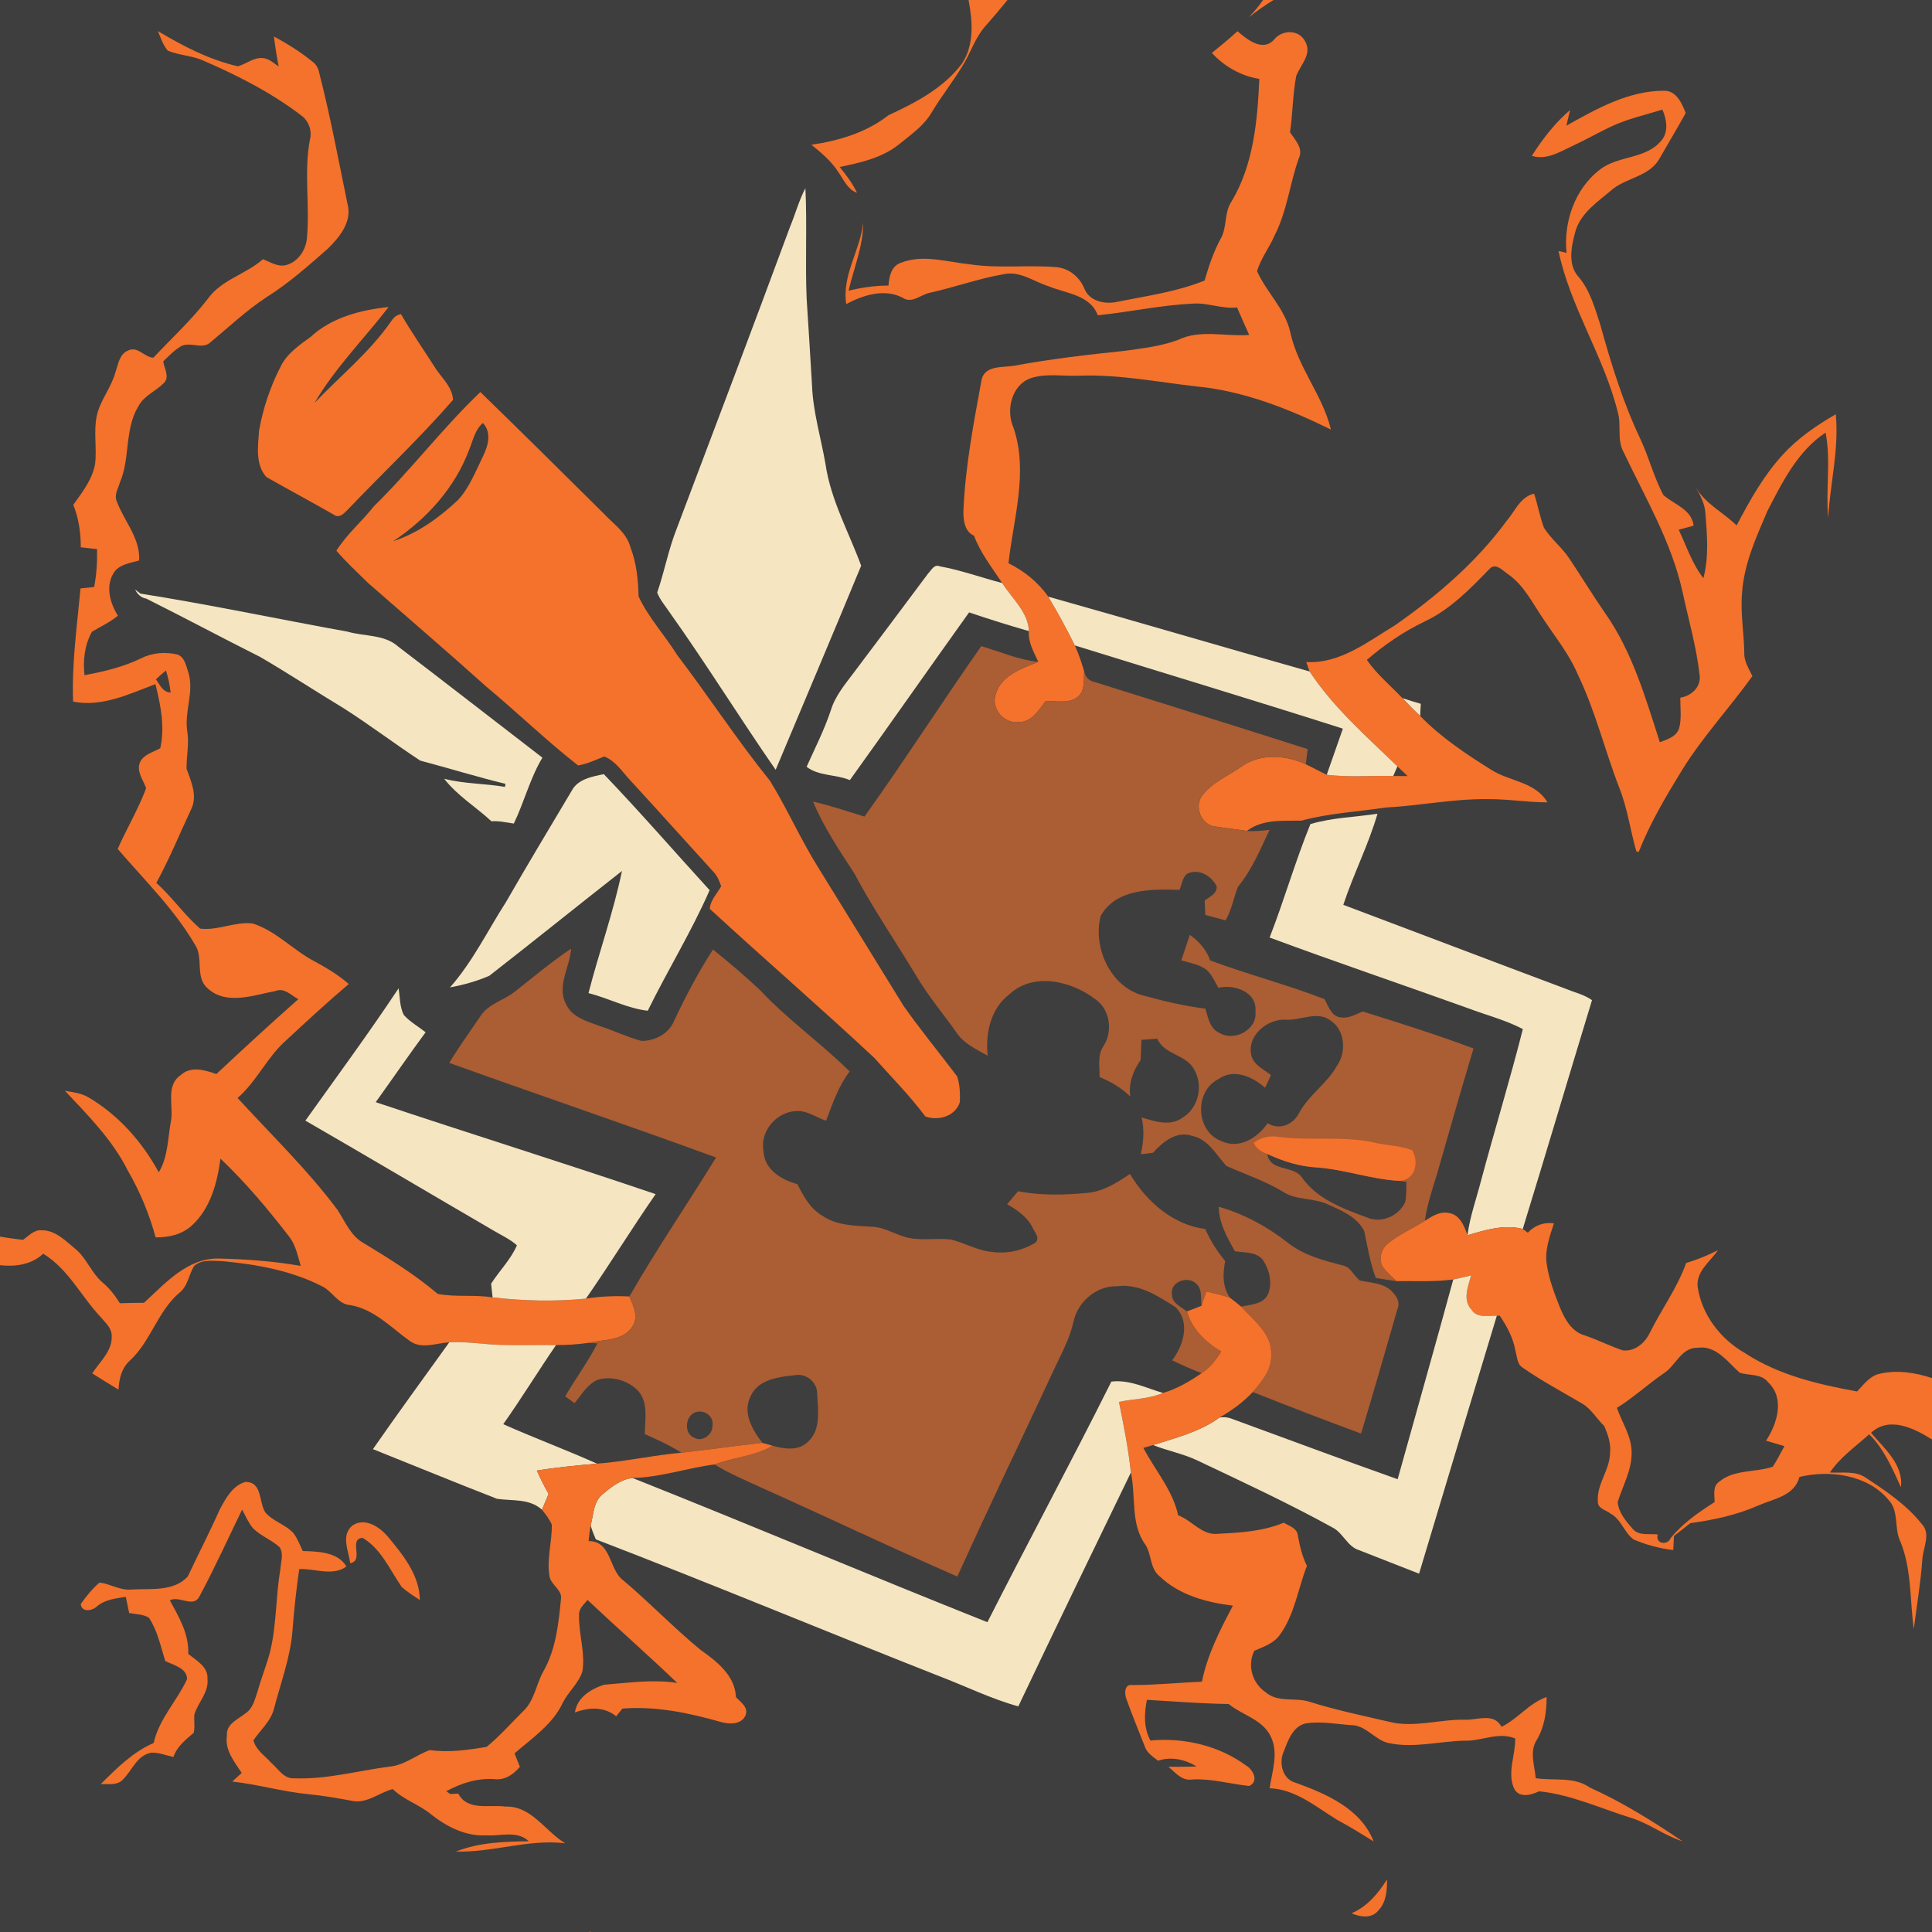 <?xml version="1.0" encoding="UTF-8" standalone="no"?>
<svg
   xmlns:dc="http://purl.org/dc/elements/1.1/"
   xmlns:cc="http://creativecommons.org/ns#"
   xmlns:rdf="http://www.w3.org/1999/02/22-rdf-syntax-ns#"
   xmlns:svg="http://www.w3.org/2000/svg"
   xmlns="http://www.w3.org/2000/svg"
   xmlns:sodipodi="http://sodipodi.sourceforge.net/DTD/sodipodi-0.dtd"
   xmlns:inkscape="http://www.inkscape.org/namespaces/inkscape"
   width="1280"
   height="1280"
   viewBox="0 0 1024 1024"
   version="1.1"
   id="svg2"
   inkscape:version="0.48.1 "
   sodipodi:docname="kill_charged_medic.svg">
  <defs
     id="defs90" />
  <sodipodi:namedview
     pagecolor="#ffffff"
     bordercolor="#666666"
     borderopacity="1"
     objecttolerance="10"
     gridtolerance="10"
     guidetolerance="10"
     inkscape:pageopacity="0"
     inkscape:pageshadow="2"
     inkscape:window-width="1920"
     inkscape:window-height="1018"
     id="namedview88"
     showgrid="false"
     inkscape:snap-page="true"
     fit-margin-top="0"
     fit-margin-left="0"
     fit-margin-right="0"
     fit-margin-bottom="0"
     inkscape:zoom="0.6609375"
     inkscape:cx="640"
     inkscape:cy="640"
     inkscape:window-x="-8"
     inkscape:window-y="-8"
     inkscape:window-maximized="1"
     inkscape:current-layer="layer2" />
  <g
     inkscape:groupmode="layer"
     id="layer1"
     inkscape:label="background"
     style="display:inline">
    <rect
       style="fill:#3e3e3e;fill-opacity:1;fill-rule:nonzero;stroke:none"
       id="rect3080"
       width="1024"
       height="1024"
       x="5.3290705e-014"
       y="0" />
  </g>
  <g
     inkscape:groupmode="layer"
     id="layer2"
     inkscape:label="foreground"
     style="display:inline">
    <path
       d="M 513.34,0 534,0 c -3.88,4.76 -7.82,9.46 -11.9,14.06 -5.3,6 -7.6,13.84 -11.76,20.56 -5.18,8.56 -11.42,16.42 -16.56,25.02 -4.16,7.08 -11.08,11.8 -17.32,16.88 -8.96,7.2 -20.42,9.72 -31.42,11.98 3.5,4.26 6.84,8.7 9.2,13.7 -4.92,-1.76 -6.94,-6.74 -9.7,-10.7 -3.74,-5.9 -9.1,-10.46 -14.48,-14.78 14.58,-2.12 29.14,-6.48 40.9,-15.68 14.44,-6.66 29.1,-14.34 38.9,-27.32 6.6,-9.94 5.66,-22.54 3.48,-33.72 z"
       id="path6"
       inkscape:connector-curvature="0"
       style="fill:#f4722b" />
    <path
       d="m 669.46,0 5.5,0 c -4.54,2.78 -8.86,5.92 -13.1,9.18 2.78,-2.84 5.32,-5.92 7.6,-9.18 z"
       id="path8"
       inkscape:connector-curvature="0"
       style="fill:#f4722b" />
    <path
       style="fill:#f4722b"
       d="M 104.594 20.594 C 106.519 25.019 107.938 29.887 111.188 33.562 C 118.237 36.513 126.125 36.756 133.25 39.531 C 156.85 49.656 179.95 61.369 200.375 77.094 C 204.775 80.769 206.819 86.838 205.344 92.438 C 201.244 113.888 205.35 135.775 203.375 157.375 C 202.825 165.2 197.887 173.037 190.188 175.438 C 184.512 177.287 179.269 173.719 174.219 171.719 C 162.919 181.744 146.831 185.219 137.781 197.844 C 126.931 211.969 113.775 224.019 101.625 236.969 C 95.75 236.819 91.362 229.181 85.062 232.156 C 79.037 234.431 78.344 241.406 76.469 246.656 C 73.744 256.856 66.35 265.125 64.125 275.5 C 61.875 286 64.275 296.769 63 307.344 C 61.175 317.694 54.513 326.137 48.562 334.438 C 52.138 343.387 53.575 352.994 53.5 362.594 L 64.312 363.812 C 64.463 372.212 63.975 380.631 62.375 388.906 C 59.35 389.206 56.344 389.512 53.344 389.812 C 51.019 414.762 47.487 439.712 48.438 464.812 C 67.362 468.688 85.694 459.775 102.969 453.25 C 106.419 467.075 109.362 481.519 106.188 495.719 C 100.938 498.619 93.194 500.344 92.094 507.344 C 91.444 512.669 95.112 517.369 96.812 522.219 C 91.638 536.119 83.944 548.888 77.969 562.438 C 95.694 583.087 115.481 602.356 129.281 626.031 C 135.031 634.756 128.981 647.456 137.656 654.906 C 150.081 666.181 168.075 659.312 182.5 656.562 C 188.375 654.138 192.881 659.494 197.656 661.969 C 179.281 678.219 161.219 694.819 143.344 711.594 C 135.794 708.919 126.362 706.087 119.688 712.312 C 109.662 719.163 114.944 732.306 113.344 742.281 C 111.144 753.781 111.438 766.388 105.188 776.688 C 94.112 756.337 78.325 738.562 58.25 726.812 C 53.575 724.163 48.175 723.606 43 722.656 C 58.35 738.981 74.531 755.225 84.656 775.5 C 92.706 789.4 98.875 804.281 103.125 819.781 C 111.725 819.931 120.531 817.9 127.031 812 C 139.431 800.725 143.938 783.675 146.062 767.625 C 163.012 783.725 178.025 801.663 192.25 820.188 C 196.075 825.663 197.35 832.388 199.25 838.688 C 181.3 835.562 163.012 834.212 144.812 833.812 C 124.112 833.462 109.438 850.25 95.438 863.125 C 90.088 863.15 84.756 863.256 79.406 863.406 C 76.256 858.306 72.556 853.506 67.906 849.656 C 60.606 843.406 57.425 833.675 50 827.5 C 43.45 822.125 36.712 814.944 27.562 815.094 C 22.512 814.594 19.012 818.913 15.188 821.438 C 10.088 820.812 5.025 820.181 0 819.281 L 0 838.219 C 10.2 839.344 20.9 837.919 28.625 830.594 C 45.4 840.869 53.925 859.212 67.125 873.062 C 70.075 876.587 74.075 880.069 74 885.094 C 74.525 895.069 66.094 902.156 61.094 909.906 C 66.869 913.556 72.681 917.138 78.531 920.688 C 78.831 913.438 80.638 906.138 86.312 901.188 C 100.037 888.337 104.487 868.663 118.938 856.438 C 124.562 852.038 124.981 844.425 128.656 838.75 C 133.656 834.125 141.181 835.438 147.406 835.562 C 169.906 837.663 192.738 841.706 213.062 852.031 C 220.238 855.331 223.812 864.294 232.438 864.719 C 247.988 867.544 259.144 879.581 271.469 888.406 C 279.194 894.106 289.056 889.837 297.656 889.312 C 309.356 888.612 320.956 890.837 332.656 891.062 C 344.581 891.362 356.481 890.95 368.406 891.125 C 375.481 891.2 382.562 890.694 389.562 889.719 C 399.562 887.319 412.581 888.737 418.906 878.938 C 423.281 872.538 419.669 865.112 416.969 858.938 C 407.344 858.487 397.712 858.825 388.188 860.375 C 367.663 862.425 346.819 861.938 326.344 859.562 C 314.319 857.587 301.856 859.525 290.031 857.25 C 274.906 844.425 258.025 833.987 241.125 823.688 C 232.35 818.987 228.725 809.288 223.5 801.438 C 203.675 774.862 179.706 751.862 157.406 727.438 C 170.106 716.462 176.856 700.506 189.406 689.406 C 203.106 676.706 216.812 664.013 231.062 651.938 C 224.137 645.888 216.238 641.163 208.188 636.812 C 194.012 629.388 182.894 616.688 167.344 611.812 C 155.644 610.438 144.312 616.719 132.562 615.219 C 122.037 606.019 113.987 594.281 103.562 584.906 C 112.263 569.131 119.006 552.406 126.656 536.156 C 131.031 527.156 126.619 517.856 123.594 509.281 C 123.469 501.106 125.419 492.919 124.094 484.719 C 121.919 471.569 128.831 458.475 124.781 445.5 C 123.281 441.15 122.412 435.269 117.438 433.594 C 109.438 431.744 100.806 432.438 93.406 436.188 C 81.631 441.913 68.825 444.938 56 447.312 C 54.85 437.538 56.062 427.206 60.938 418.531 C 66.713 415.056 72.894 412.262 78.094 407.938 C 73.069 399.762 69.888 389.137 74.938 380.188 C 78.388 373.913 86.013 373.094 92.188 371.344 C 93.013 356.619 82.338 345.4 77.438 332.375 C 75.412 328.1 78.263 323.731 79.438 319.656 C 86.362 303.531 82.362 284.481 91.688 269.156 C 95.388 262.106 103.188 259.206 108.562 253.781 C 112.638 249.656 108.756 244.131 108.156 239.406 C 111.781 235.931 115.3 232.188 119.625 229.562 C 125.625 225.938 133.706 231.775 139.156 227 C 151.481 216.825 163.137 205.706 176.562 196.906 C 191.238 187.681 204.238 176.15 217.188 164.75 C 225.037 157.15 233.444 146.738 230.219 135.062 C 224.219 105.912 218.8 76.638 211.375 47.812 C 210.8 44.938 209.238 42.362 206.812 40.688 C 198.988 34.312 190.375 28.962 181.5 24.188 C 182.325 30.837 183.325 37.456 184.625 44.031 C 181.475 42.006 178.625 39.038 174.75 38.562 C 168.475 37.587 163.356 42.263 157.656 43.938 C 138.681 39.612 121.194 30.494 104.594 20.594 z M 109.938 444.219 C 111.513 448.944 112.463 453.863 113.062 458.812 C 107.862 458.688 105.912 453.619 103.312 450.094 C 105.438 448.044 107.662 446.069 109.938 444.219 z "
       transform="scale(0.8,0.8)"
       id="path10" />
    <path
       d="m 642.3,28.06 c 4.64,-3.72 9.2,-7.54 13.62,-11.52 4.96,4.36 13.3,11.02 19.24,4.58 4.22,-5.46 13.44,-5.7 16.66,0.94 3.74,6.58 -2.52,12.36 -4.78,18.16 -1.9,9.86 -1.84,19.98 -3.3,29.92 2.72,4.1 7.24,8.52 4.62,13.84 -4.78,13.5 -6.22,28.06 -12.84,40.9 -2.76,6.46 -7.3,12.1 -9.26,18.86 5.06,11.26 14.94,20.1 17.64,32.46 3.94,18.44 17.14,33.24 21.52,51.46 -22.42,-10.98 -46.14,-20.42 -71.18,-22.84 -20.68,-2.32 -41.26,-6.46 -62.16,-5.7 -8.52,0.4 -17.38,-1.4 -25.64,1.28 -10.38,3.58 -13.44,17.16 -9.22,26.4 7.92,23.48 -0.1,48.06 -2.7,71.74 8.34,4.12 15.74,10.04 21.06,17.7 5.04,8.44 9.84,17.04 14.14,25.88 1.98,4.44 3.56,9.06 4.92,13.74 -0.32,4.5 0.6,10.3 -3.4,13.46 -4.78,3.92 -11.4,1.98 -17.02,2.28 -3.7,4.74 -7.32,11.12 -14.18,11.14 -7.9,0.98 -14.94,-7.16 -12.28,-14.8 2.86,-10 13.88,-13.66 22.54,-17.14 -2.28,-5.2 -5.5,-10.36 -4.96,-16.3 -0.34,-10.06 -9.04,-17.38 -14.16,-25.48 -5.36,-8.12 -11.5,-15.9 -14.94,-25.08 -5.22,-2.26 -5.78,-8.9 -5.58,-13.86 1.02,-22.98 5.36,-45.66 9.5,-68.22 1.4,-8.6 11.52,-6.88 17.82,-8.1 19.24,-3.56 38.68,-5.78 58.14,-7.82 9.5,-1.34 19.2,-2.4 28.26,-5.78 11.78,-5.74 25.16,-1.64 37.72,-2.64 -2.2,-4.84 -4.34,-9.7 -6.44,-14.58 -8.02,0.94 -15.7,-2.68 -23.74,-2 -16.82,0.82 -33.34,4.46 -50.06,6.18 -4.12,-10.92 -16.74,-11.52 -26.08,-15.4 -7.8,-2.44 -15.14,-8.24 -23.7,-6.4 -13.36,2.28 -26.16,6.98 -39.38,9.88 -4.82,1.02 -9.4,5.92 -14.3,2.6 -9.62,-5.02 -20.94,-1.42 -29.88,3.38 -2.4,-15.38 7.48,-28.4 8.98,-43.26 0.06,12.5 -4.94,24.14 -7.74,36.14 6.94,-1.64 14,-2.72 21.16,-2.7 0.34,-4.78 1.42,-10.36 6.6,-12.1 11.84,-4.66 24.66,-0.32 36.78,0.86 15.12,2.28 30.46,0.18 45.64,1.48 6.76,0.6 12.32,5.28 14.84,11.46 2.6,6.64 11.02,8.38 17.36,6.9 15.56,-3.1 31.5,-5.28 46.32,-11.26 2.2,-7.54 4.66,-15.02 8.4,-21.96 3.68,-6.12 1.82,-13.92 5.86,-19.92 11.68,-19.46 13.76,-42.82 14.76,-65 -9.74,-1.58 -18.52,-6.54 -25.18,-13.76 z"
       id="path12"
       inkscape:connector-curvature="0"
       style="fill:#f4722b" />
    <path
       d="m 882.2,48.1 c -18.94,-0.12 -35.94,9.56 -52,18.5 0.66,-2.76 1.34,-5.52 2,-8.3 -8.1,6.9 -14.62,15.38 -20.3,24.3 7.7,2.44 14.68,-2.07 21.4,-5.15 6.78,-3.18 13.31,-6.86 20.05,-10.1 8.82,-4.26 18.43,-6.37 27.75,-9.25 2.28,5.14 3.44,11.81 -0.6,16.45 -8.12,9.9 -22.87,7.79 -32.55,15.35 -13.24,10.18 -19.31,27.76 -17.65,44.1 -1.06,-0.22 -3.19,-0.71 -4.25,-0.95 6.28,29.9 24.01,55.7 31.35,85.2 2.12,6.92 -0.49,14.64 3.05,21.2 11.54,24.34 25.62,47.98 31.4,74.6 3.16,14.58 7.36,29.02 9,43.9 0.82,6.26 -4.49,10.93 -10.25,11.85 -0.06,5.34 0.78,10.88 -0.6,16.1 -1.38,4.6 -6.31,5.96 -10.25,7.5 -7.58,-23.46 -14.53,-47.76 -28.85,-68.2 -6.64,-9.58 -12.67,-19.52 -19.15,-29.2 -3.9,-5.88 -9.64,-10.29 -13.4,-16.25 -2.24,-5.86 -3.27,-12.14 -5.25,-18.1 -7.36,1.68 -10.15,9.39 -14.65,14.55 -16.06,21.88 -36.93,39.72 -59.05,55.2 -14.52,8.76 -29.11,20.46 -47.05,19.5 0.54,1.66 1.13,3.34 1.75,5 12.64,19.18 30.17,34.4 46.55,50.3 1.8,1.7 3.63,3.43 5.45,5.15 -2.56,-0.02 -5.11,-0.05 -7.65,-0.05 -11.74,-0.32 -23.57,0.79 -35.25,-0.65 -3.74,-1.78 -7.36,-3.79 -11.1,-5.55 -10.56,-4.96 -24.07,-5.9 -33.95,1.1 -6.94,4.92 -15.33,8.22 -20.65,15.1 -4.92,5.6 -0.94,16.09 6.6,16.75 5.56,0.94 11.17,1.47 16.75,2.35 8.5,-6.38 18.99,-5.23 28.95,-5.45 14.56,-3.96 29.7,-4.67 44.6,-6.95 17.96,-0.92 35.66,-4.63 53.7,-4.45 10.7,-0.14 21.35,1.72 32.05,1.7 -6.32,-10.96 -20.21,-11.05 -29.95,-17.35 -13.3,-8.34 -26.52,-17.13 -37.5,-28.45 -3.2,-3.02 -6.3,-6.15 -9.3,-9.35 -6.4,-6.7 -13.63,-12.69 -18.95,-20.35 9.38,-8.08 19.67,-15.11 30.85,-20.45 13.48,-6.38 23.98,-17.26 34.2,-27.8 3.24,-3.5 7.12,1.08 9.9,2.9 8.44,5.9 12.9,15.39 18.6,23.65 6.32,9.62 13.73,18.68 18.25,29.4 9.34,19.32 14.31,40.26 22.05,60.2 4.28,10.82 5.8,22.46 9,33.6 0.32,0.06 0.93,0.22 1.25,0.3 6.04,-15.36 14.48,-29.58 23.1,-43.6 10.92,-17.6 25.11,-32.8 37.15,-49.6 -1.86,-3.92 -4.46,-7.83 -4.3,-12.35 -0.12,-10.66 -2.17,-21.27 -1.15,-31.95 1.02,-15.28 7.53,-29.4 13.45,-43.3 7.9,-15.2 16.04,-31.79 30.8,-41.45 2.9,14.9 0.01,30.1 1.35,45.1 1.14,-18.32 5.81,-36.37 4.05,-54.85 -10.18,5.9 -20.02,12.61 -28,21.35 -10.2,11.06 -17.59,24.34 -24.55,37.6 -7.02,-6.94 -16.48,-11.36 -21.6,-20.1 2.42,4.24 4.77,8.67 5.05,13.65 0.9,11.44 1.91,23.16 -1.05,34.4 -5.98,-7.64 -8.98,-17.02 -13.1,-25.7 2.64,-0.7 5.24,-1.45 7.9,-2.15 -1.02,-8.68 -10.34,-11.22 -16,-16.2 -5.16,-9.56 -7.7,-20.3 -12.4,-30.1 -9.1,-19.32 -15.44,-39.81 -21.1,-60.35 -2.84,-8.66 -5.33,-17.79 -11.25,-24.95 -6.16,-6.48 -4.09,-16.42 -1.95,-24.2 2.84,-10.1 12.08,-15.96 19.6,-22.4 7.82,-6.38 20.03,-6.96 25.15,-16.6 4.54,-7.98 9.33,-15.84 13.75,-23.9 -1.9,-5 -4.97,-11.84 -11.25,-11.8 z"
       id="path14"
       style="fill:#f4722b"
       inkscape:connector-curvature="0" />
    <path
       d="m 418.74,120.22 c 2.82,-6.78 4.7,-13.96 8.14,-20.46 0.96,19.5 -0.18,39.04 0.66,58.56 1,15.28 1.94,30.54 2.84,45.84 0.54,14.2 4.74,27.88 7.16,41.82 2.76,19.02 12.34,36 18.9,53.86 -14.92,36.14 -30.22,72.12 -45.32,108.18 -19.06,-27.48 -36.66,-55.98 -56.06,-83.24 -2.3,-3.5 -5.22,-6.72 -6.72,-10.7 3.84,-11.18 5.96,-22.88 10.34,-33.9 20.14,-53.26 40.32,-106.54 60.06,-159.96 z"
       id="path16"
       inkscape:connector-curvature="0"
       style="fill:#f5e5c1" />
    <path
       d="m 164.82,178.42 c 11.08,-10.22 26.58,-14.2 41.16,-15.7 -13.04,16.94 -28.36,32.2 -39.24,50.78 13.46,-14.12 28.86,-26.54 40.16,-42.62 1.38,-2.08 3,-4.1 5.66,-4.34 5.44,9.44 11.7,18.36 17.54,27.56 3.52,5.84 9.6,10.56 10.04,17.82 -17.66,20.34 -37.32,38.8 -55.9,58.28 -1.7,1.58 -3.52,3.94 -6.2,3.24 -12.18,-7.04 -24.62,-13.62 -36.84,-20.6 -6.02,-6.74 -4.44,-16.44 -3.88,-24.7 2.1,-11.72 5.94,-23.2 11.38,-33.78 3.4,-7.04 10,-11.46 16.12,-15.94 z"
       id="path18"
       inkscape:connector-curvature="0"
       style="fill:#f4722b" />
    <path
       d="m 254.6,207.8 c -19.98,19.04 -36.65,41.15 -56.35,60.45 -6.38,8.1 -14.51,14.93 -19.95,23.65 5.2,6.04 11.07,11.47 16.75,17.05 20.98,18.38 42.14,36.51 62.9,55.15 16.36,13.6 31.69,28.52 48.45,41.6 4.84,-0.78 9.33,-2.95 13.85,-4.75 6.08,2.4 9.57,8.12 13.85,12.7 14.74,15.98 29.24,32.24 43.9,48.3 2.16,2.14 3.27,4.98 4.25,7.8 -2.18,3.84 -5.75,7.39 -6.05,11.95 28.82,26.56 58.49,52.19 87.15,78.95 9.14,10.26 18.88,20.06 27.1,31.1 6.92,2.5 15.98,-0.09 18.3,-7.65 0.16,-4.54 0.01,-9.28 -1.45,-13.6 -9.42,-12.46 -19.33,-24.54 -28.35,-37.3 -15.08,-24.36 -30.03,-48.84 -45.15,-73.2 -9.36,-14.9 -16.43,-31.12 -25.65,-46.1 -17.38,-21.54 -32.49,-44.75 -49.25,-66.75 -6.54,-10.54 -15.21,-19.77 -20.45,-31.05 -0.18,-8.9 -1.13,-17.84 -4.35,-26.2 -2.06,-7.7 -9.06,-12.24 -14.2,-17.8 -21.7,-21.5 -43.4,-43.04 -65.3,-64.3 z m 1.35,16.4 c 4.82,5.12 2.71,12.31 -0.05,17.85 -3.88,7.84 -7.05,16.33 -13.05,22.85 -9.96,9.4 -21.31,17.67 -34.45,21.95 17.68,-11.72 32.7,-28.27 40.2,-48.35 2.1,-4.92 3.05,-10.68 7.35,-14.3 z"
       id="path20"
       style="fill:#f4722b"
       inkscape:connector-curvature="0" />
    <path
       d="m 491.94,303.94 c 1.66,-1.64 3.2,-5.1 6.14,-3.78 11.24,2.02 22.04,5.98 33.1,8.86 5.12,8.1 13.82,15.42 14.16,25.48 -10.64,-3.04 -21.22,-6.38 -31.7,-9.92 -21.16,29.56 -41.98,59.38 -63.2,88.9 -7.28,-3.1 -16.74,-2.1 -22.92,-7.08 4.46,-9.92 9.42,-19.64 12.86,-30 2.32,-7.58 7.5,-13.7 12.18,-19.92 13.18,-17.46 26.28,-35.02 39.38,-52.54 z"
       id="path24"
       inkscape:connector-curvature="0"
       style="fill:#f5e5c1" />
    <path
       d="m 71.58,312.44 c 0.72,0.56 2.14,1.64 2.86,2.18 36.74,5.82 73.2,13.56 109.82,20.18 9,2.62 19.56,1.34 26.94,8.02 25.52,19.48 50.86,39.18 76.28,58.76 -6.58,10.96 -9.64,23.52 -15.14,34.92 -3.96,-0.54 -7.86,-1.5 -11.88,-1.2 -8.22,-7.64 -18.16,-13.62 -25.04,-22.54 10.54,2.74 21.52,2.46 32.2,4.32 0.08,-0.42 0.22,-1.22 0.3,-1.62 -15.16,-3.7 -30.1,-8.3 -45.18,-12.32 -13.7,-8.98 -26.74,-18.92 -40.56,-27.72 -14.86,-8.96 -29.34,-18.52 -44.34,-27.24 -20.18,-10.14 -40.1,-20.8 -60.32,-30.9 -2.82,-0.46 -4.7,-2.34 -5.94,-4.84 z"
       id="path26"
       inkscape:connector-curvature="0"
       style="fill:#f5e5c1" />
    <path
       d="m 555.6,316.25 c 5.04,8.44 9.8,17.01 14.1,25.85 47.34,14.72 94.83,29.02 142.05,44.1 -2.84,8.16 -5.71,16.29 -8.55,24.45 11.68,1.44 23.51,0.33 35.25,0.65 0.72,-1.72 1.46,-3.4 2.2,-5.1 -16.38,-15.9 -33.91,-31.12 -46.55,-50.3 -46.22,-13.04 -92.26,-26.65 -138.5,-39.65 z"
       id="path28"
       style="fill:#f5e5c1"
       inkscape:connector-curvature="0" />
    <path
       style="fill:#ab5d33;fill-opacity:1"
       d="m 520.1,342.45 c -20.96,29.9 -40.66,60.65 -61.9,90.35 -9.06,-2.74 -17.99,-5.86 -27.25,-7.9 5.66,13.6 13.94,25.8 21.9,38.1 9.82,18.5 21.7,35.83 32.5,53.75 6.28,10.76 14.37,20.27 21.55,30.45 3.9,5.96 10.6,8.95 16.6,12.35 -1.28,-11.9 1.55,-25.04 11.55,-32.6 12.78,-11.8 32.73,-7.01 45.35,2.55 8.08,5.4 9.55,17.29 4.35,25.15 -3.18,4.8 -1.83,10.78 -1.95,16.2 5.98,2.46 11.65,5.75 16.25,10.35 -0.96,-7.08 1.52,-13.63 5.5,-19.35 0.14,-3.58 0.31,-7.14 0.45,-10.7 2.78,-0.24 5.55,-0.45 8.35,-0.65 3.82,8.78 15.52,8.22 19.7,16.6 4.86,8.44 2.07,20.53 -6.55,25.45 -6.5,4.58 -14.54,1.75 -21.4,-0.25 1.44,6.44 1.1,13.1 -0.5,19.5 2.14,-0.26 4.32,-0.54 6.5,-0.8 5.16,-5.74 12.52,-11.83 20.8,-8.95 8.62,1.82 12.66,10 18.1,15.9 10.04,4.54 20.61,7.95 30.05,13.75 7.06,4.56 16,3.11 23.5,6.55 7.32,3.24 15.85,6.75 19.55,14.35 1.72,8.34 3.08,16.73 6.1,24.75 3.64,0.58 7.27,1.23 10.95,1.65 -2.58,-2.5 -5.34,-4.84 -7.4,-7.8 -1.94,-3.88 -0.76,-9.08 2.6,-11.8 5.94,-5.14 13.33,-8.09 19.85,-12.35 1.2,-8.6 4.01,-16.84 6.55,-25.1 6.3,-22.14 12.65,-44.21 19.25,-66.25 -19.32,-7.22 -39.02,-13.46 -58.7,-19.6 -3.86,1.56 -7.83,4.03 -12.15,3.05 -4.74,-0.76 -6.03,-6.08 -8.15,-9.6 -19.88,-7.72 -40.59,-13.04 -60.55,-20.5 -2.02,-5.64 -5.94,-10.15 -10.8,-13.55 -1.54,4.5 -3.05,8.98 -4.55,13.5 4.64,1.4 9.75,2.11 13.65,5.25 2.7,2.56 4.16,6.1 6,9.3 8.38,-1.98 20.61,2.1 19.65,12.5 1.2,9.6 -11.08,16.21 -19,11.45 -5.14,-2.24 -6.1,-8.12 -7.5,-12.9 -11.06,-1.38 -21.98,-3.94 -32.7,-6.9 -17.58,-4.32 -27.23,-25.73 -22.75,-42.35 8.3,-14.58 27.1,-14.1 41.7,-13.7 1.3,-2.76 1.5,-6.37 3.9,-8.45 6.08,-3.18 13.17,0.96 15.85,6.7 0.1,3.9 -3.88,5.38 -6.4,7.4 0.1,2.56 0.21,5.09 0.35,7.65 3.56,0.94 7.17,1.91 10.75,2.85 3.24,-5.52 4.25,-11.94 6.55,-17.8 7.42,-8.96 11.79,-19.75 16.75,-30.15 -4,0.4 -8.03,0.93 -12.05,0.55 -5.58,-0.88 -11.19,-1.41 -16.75,-2.35 -7.54,-0.66 -11.52,-11.15 -6.6,-16.75 5.32,-6.88 13.71,-10.18 20.65,-15.1 9.88,-7 23.39,-6.06 33.95,-1.1 0.32,-2.7 0.64,-5.37 1,-8.05 -37.62,-12.1 -75.34,-23.72 -113,-35.6 -2.96,-0.6 -4.87,-2.68 -5.45,-5.6 -0.32,4.5 0.6,10.29 -3.4,13.45 -4.78,3.92 -11.43,2 -17.05,2.3 -3.7,4.74 -7.29,11.13 -14.15,11.15 -7.9,0.98 -14.96,-7.16 -12.3,-14.8 2.86,-10 13.89,-13.67 22.55,-17.15 -10.48,-1.06 -20.2,-5.39 -30.2,-8.35 z m 176.65,196.1 c 2.913,-0.123 5.747,0.375 8.35,2.25 7.86,5.12 8.63,16.73 3.55,24.05 -5.38,9.66 -15.25,15.66 -20.35,25.5 -3.2,5.94 -10.47,8.77 -16.45,4.95 -5.26,7.84 -15.16,14.03 -24.6,9.45 -13.58,-5.16 -14.29,-26.38 -1.45,-32.8 8.16,-5.8 18.1,-1.3 24.7,4.6 1.06,-2.24 2.2,-4.43 3.1,-6.75 -3.66,-3 -8.64,-4.97 -10.2,-9.85 -3.12,-10.76 8.49,-20.43 18.65,-19.45 4.763,0.15 9.846,-1.745 14.7,-1.95 z M 671.7,611.6 c 8.38,3.9 17.2,6.74 26.5,7.2 14.7,1.1 28.78,6.3 43.5,7.1 0.94,0.12 2.76,0.36 3.7,0.5 -0.12,3.56 0.12,7.18 -0.6,10.7 -3.3,7.32 -12.68,11.52 -20.2,8.2 -12.7,-4.66 -26.51,-9.71 -34.55,-21.25 -4.52,-6.64 -17.03,-2.87 -18.35,-12.45 z"
       id="path30"
       inkscape:connector-curvature="0" />
    <path
       d="m 743.42,370.08 c 3.18,1.06 6.4,2 9.64,2.96 -0.16,2.12 -0.28,4.26 -0.34,6.4 -3.2,-3.02 -6.3,-6.16 -9.3,-9.36 z"
       id="path36"
       inkscape:connector-curvature="0"
       style="fill:#f5e5c1" />
    <path
       d="m 302.98,419.18 c 3.18,-6.2 10.84,-7.6 17.06,-8.86 19.16,20 37.38,41 56.08,61.5 -9.62,21.96 -22.24,42.4 -32.8,63.9 -10.94,-1.26 -20.8,-6.66 -31.4,-9.36 5.56,-21.66 13.22,-42.84 17.74,-64.72 -23.5,18.42 -46.74,37.18 -70.28,55.52 -6.6,2.9 -13.76,4.86 -20.86,6.18 12,-13.6 19.98,-30.16 29.74,-45.36 11.34,-19.74 23.08,-39.24 34.72,-58.8 z"
       id="path40"
       inkscape:connector-curvature="0"
       style="fill:#f5e5c1" />
    <path
       d="m 694.54,436.78 c 11.54,-3.44 23.72,-3.68 35.56,-5.48 -4.82,16.54 -12.72,31.94 -18.12,48.28 39.38,14.8 78.66,29.82 118.04,44.56 4.62,1.9 9.66,3.04 13.78,5.96 -12.32,40.38 -24.28,80.88 -36.7,121.24 -9.94,-2.48 -19.86,0.54 -29.32,3.38 1.3,-9.84 4.68,-19.2 7.16,-28.76 7.18,-26.9 15.38,-53.52 22.2,-80.52 -9.18,-4.84 -19.28,-7.36 -28.94,-11.02 -35.06,-12.6 -70.36,-24.56 -105.28,-37.5 7.74,-19.84 13.6,-40.44 21.62,-60.14 z"
       id="path42"
       inkscape:connector-curvature="0"
       style="fill:#f5e5c1" />
    <path
       style="fill:#ab5d33;fill-opacity:1"
       d="m 302.7,502.8 c -10.28,6.9 -19.75,14.84 -29.45,22.5 -5.92,4.9 -14.39,6.57 -18.65,13.35 -5.58,8.18 -11.38,16.22 -16.5,24.7 47.06,16.92 94.44,32.95 141.4,50.15 -15.12,24.68 -31.54,48.55 -45.9,73.65 2.16,4.94 5,10.88 1.5,16 -5.06,7.84 -15.45,6.73 -23.45,8.65 1.26,0.06 3.74,0.14 5,0.2 -0.632,1.22 -1.277,2.405 -1.95,3.6 -0.007,0.013 0.007,0.037 0,0.05 -2.013,3.574 -4.192,7.045 -6.4,10.5 -2.962,4.635 -5.973,9.208 -8.75,13.95 1.66,1.18 3.32,2.4 5,3.6 3.68,-4.48 6.76,-10.02 12.3,-12.4 3.77,-1.09 7.848,-1.005 11.65,0.1 1.905,0.55 3.762,1.377 5.45,2.4 0.421,0.256 0.798,0.516 1.2,0.8 0.011,0.008 0.039,-0.008 0.05,0 1.194,0.845 2.319,1.826 3.3,2.9 0.326,0.395 0.627,0.787 0.9,1.2 0.007,0.011 -0.007,0.039 0,0.05 0.535,0.815 0.997,1.675 1.35,2.55 0.179,0.444 0.311,0.894 0.45,1.35 0.278,0.914 0.507,1.846 0.65,2.8 0.143,0.953 0.207,1.921 0.25,2.9 0.085,1.96 0.007,3.973 -0.1,5.95 -0.106,1.976 -0.23,3.92 -0.25,5.8 1.665,0.73 3.296,1.492 4.95,2.25 0.014,0.006 0.036,-0.006 0.05,0 4.947,2.269 9.828,4.698 14.45,7.6 14.32,-1.54 28.58,-3.72 42.9,-5.2 -0.678,-0.868 -1.344,-1.764 -2,-2.7 -0.642,-0.913 -1.265,-1.832 -1.85,-2.8 -0.007,-0.012 0.007,-0.038 0,-0.05 -0.582,-0.968 -1.163,-1.988 -1.65,-3 -0.5,-1.04 -0.938,-2.075 -1.3,-3.15 -0.352,-1.045 -0.665,-2.132 -0.85,-3.2 -0.097,-0.558 -0.156,-1.088 -0.2,-1.65 -0.045,-0.546 -0.06,-1.052 -0.05,-1.6 0.043,-2.192 0.545,-4.42 1.65,-6.6 0.255,-0.561 0.545,-1.098 0.85,-1.6 0.007,-0.012 -0.007,-0.038 0,-0.05 0.306,-0.501 0.698,-0.954 1.05,-1.4 0.008,-0.01 -0.008,-0.04 0,-0.05 0.361,-0.455 0.745,-0.849 1.15,-1.25 0.404,-0.402 0.807,-0.798 1.25,-1.15 1.329,-1.054 2.805,-1.875 4.4,-2.55 1.063,-0.45 2.165,-0.828 3.3,-1.15 0.568,-0.161 1.171,-0.315 1.75,-0.45 3.471,-0.812 7.1,-1.183 10.4,-1.55 2.047,-0.292 4.077,0.165 5.85,1.15 0.295,0.165 0.572,0.358 0.85,0.55 0.291,0.199 0.58,0.373 0.85,0.6 0.259,0.218 0.463,0.458 0.7,0.7 0.247,0.249 0.479,0.478 0.7,0.75 0.213,0.263 0.414,0.518 0.6,0.8 0.007,0.011 -0.007,0.039 0,0.05 0.546,0.836 0.987,1.735 1.25,2.7 0.004,0.015 -0.004,0.035 0,0.05 0.17,0.638 0.278,1.326 0.3,2 0.08,2.18 0.276,4.473 0.4,6.8 0.123,2.329 0.176,4.707 0,7 -0.088,1.146 -0.223,2.248 -0.45,3.35 -0.682,3.306 -2.092,6.36 -4.8,8.85 -0.625,0.627 -1.3,1.154 -2,1.6 -0.35,0.223 -0.684,0.418 -1.05,0.6 -0.365,0.182 -0.771,0.357 -1.15,0.5 -0.745,0.278 -1.514,0.505 -2.3,0.65 -0.801,0.148 -1.623,0.219 -2.45,0.25 -3.31,0.122 -6.77,-0.6 -9.85,-1.5 -9.36,5.6 -20.61,6.07 -30.65,9.95 1.945,1.23 3.923,2.373 5.95,3.45 1.013,0.538 2.023,1.039 3.05,1.55 0.013,0.007 0.037,-0.007 0.05,0 1.014,0.504 2.026,1.016 3.05,1.5 4.166,1.972 8.376,3.804 12.55,5.75 4.345,1.938 8.668,3.885 13,5.85 12.983,5.888 25.956,11.888 38.9,17.85 0.014,0.006 0.036,-0.006 0.05,0 12.958,5.968 25.914,11.913 38.95,17.7 4.345,1.929 8.688,3.86 13.05,5.75 2.089,-4.616 4.234,-9.247 6.35,-13.85 0.006,-0.014 -0.006,-0.036 0,-0.05 0.974,-2.119 1.971,-4.233 2.95,-6.35 1.155,-2.499 2.289,-5.003 3.45,-7.5 4.28,-9.2 8.573,-18.372 12.9,-27.55 0.006,-0.014 -0.006,-0.036 0,-0.05 1.386,-2.94 2.812,-5.861 4.2,-8.8 7.281,-15.431 14.556,-30.879 21.75,-46.35 2.813,-5.956 5.911,-11.851 8.1,-18.05 0.005,-0.015 -0.005,-0.035 0,-0.05 0.73,-2.072 1.35,-4.145 1.85,-6.3 0.134,-0.649 0.31,-1.318 0.5,-1.95 0.005,-0.015 -0.005,-0.035 0,-0.05 0.392,-1.294 0.894,-2.547 1.5,-3.75 0.599,-1.191 1.315,-2.324 2.1,-3.4 0.008,-0.011 -0.008,-0.04 0,-0.05 0.787,-1.076 1.702,-2.065 2.65,-3 0.487,-0.48 0.976,-0.963 1.5,-1.4 4.12,-3.438 9.33,-5.5 14.85,-5.35 3.631,-0.481 7.086,-0.153 10.45,0.7 0.016,0.004 0.034,-0.004 0.05,0 1.344,0.341 2.645,0.757 3.95,1.25 0.654,0.247 1.306,0.522 1.95,0.8 2.574,1.113 5.061,2.461 7.5,3.9 1.22,0.72 2.41,1.451 3.6,2.2 1.203,0.756 2.376,1.5 3.55,2.25 6.435,6.516 5.189,15.797 1.25,23.3 -0.605,1.155 -1.288,2.245 -2,3.3 -0.356,0.527 -0.724,1.054 -1.1,1.55 5.12,2.48 10.32,4.75 15.6,6.85 4.44,-2.86 7.69,-7.05 10.35,-11.55 -8.16,-4.9 -15.52,-11.77 -18.1,-21.25 -2.567,-1.966 -6.245,-3.59 -7.5,-6.65 -0.097,-0.235 -0.184,-0.447 -0.25,-0.7 -0.132,-0.506 -0.21,-1.062 -0.2,-1.65 -0.122,-0.833 -0.061,-1.634 0.1,-2.35 0.08,-0.358 0.159,-0.674 0.3,-1 1.827,-4.244 8.461,-5.753 12.15,-2.6 3.7,2.86 2.66,7.94 3.1,12 0.84,-2.54 1.72,-5.03 2.6,-7.55 4.2,0.96 8.38,1.89 12.5,3.25 -4.06,-5.76 -3.86,-12.82 -2.5,-19.4 -4.3,-5.16 -7.88,-10.86 -10.6,-17 -17.18,-2.18 -31.34,-14.74 -39.9,-29.2 -6.94,4.74 -14.35,9.44 -22.95,10.1 -12.08,1.12 -24.41,1.4 -36.35,-0.9 -1.96,2.26 -3.86,4.57 -5.8,6.85 5.32,3.14 10.72,6.71 13.5,12.45 1.06,2.5 4.15,5.48 1.45,8 -6.82,4.08 -14.98,5.99 -22.9,4.85 -7.74,-0.64 -14.51,-4.82 -21.95,-6.6 -7.3,-0.82 -14.74,0.62 -22,-0.8 -6.84,-1.32 -12.8,-5.79 -19.9,-5.95 -8.92,-0.56 -18.49,-0.57 -26.15,-5.85 -6.44,-3.68 -9.99,-10.39 -13.25,-16.75 -8.38,-2.22 -17.6,-7.75 -17.9,-17.45 -2.08,-10.5 6.87,-20.91 17.35,-21.25 5.74,-0.38 10.56,3.4 15.8,5.1 3.46,-9.02 6.52,-18.32 12.5,-26.1 -15.18,-15.04 -32.83,-27.43 -47.45,-43.05 -8,-7.58 -16.46,-14.66 -25,-21.6 -7.84,12.16 -14.59,25.02 -20.75,38.1 -2.76,6.64 -10.23,10.43 -17.15,10.35 -7.5,-2 -14.52,-5.44 -21.9,-7.8 -6.8,-2.56 -15.11,-4.64 -18.25,-12 -4.74,-9.54 2.25,-19.4 2.85,-29.1 z m 68.4,245.35 c 3.827,0.131 7.329,3.474 6.5,7.65 0.18,4.58 -5.59,8.78 -9.65,6.2 -5.56,-2.02 -4.84,-11.44 0.5,-13.4 0.874,-0.341 1.767,-0.48 2.65,-0.45 z"
       id="path44"
       inkscape:connector-curvature="0" />
    <path
       d="m 161.86,593.96 c 16.6,-23.28 33.6,-46.32 49.4,-70.14 0.74,4.7 0.56,9.78 2.74,14.1 3.28,3.72 7.72,6.14 11.58,9.2 -9,12.22 -17.6,24.74 -26.44,37.06 49.36,16.52 99.08,32 148.36,48.74 -12.66,18.22 -24.26,37.16 -36.94,55.38 -16.42,1.64 -33.1,1.24 -49.48,-0.66 -0.28,-2.44 -0.52,-4.84 -0.78,-7.26 4.4,-6.86 10.42,-12.82 13.68,-20.32 -3.64,-3.28 -8.16,-5.3 -12.32,-7.78 -33.3,-19.38 -66.42,-39.06 -99.8,-58.32 z"
       id="path46"
       inkscape:connector-curvature="0"
       style="fill:#f5e5c1" />
    <path
       d="m 664.46,605.74 c 3.92,-2.94 8.72,-4.02 13.56,-3.12 16.64,2.12 33.6,-0.7 50.1,2.92 6.7,1.62 13.88,1.58 20.32,4.08 3.82,6.32 1.72,15.88 -6.76,16.26 -14.72,-0.8 -28.76,-6 -43.46,-7.1 -9.3,-0.46 -18.16,-3.26 -26.54,-7.16 -3.06,-1.08 -5.84,-2.82 -7.22,-5.88 z"
       id="path50"
       inkscape:connector-curvature="0"
       style="fill:#f4722b" />
    <path
       d="m 645.96,639.6 c 13.5,3.86 26.1,10.72 37.08,19.44 8.44,6.44 18.86,9.18 28.98,11.72 4.04,1 5.56,5.56 8.72,7.9 5.36,1.28 11.38,1.18 15.9,4.8 2.9,2.54 5.9,6.28 4.04,10.32 -6.28,22.04 -12.68,44.08 -19.28,66.04 -19.26,-7.06 -38.36,-14.48 -57.42,-22.02 4.8,-5.58 10.18,-11.92 9.78,-19.76 0.58,-11.06 -9.28,-18.12 -15.92,-25.48 5.08,-1.2 11.88,-1.2 14.32,-6.8 2.26,-5.68 0.72,-12.4 -2.44,-17.42 -3.32,-5.04 -10,-4.28 -15.18,-5.16 -4.16,-7.32 -8.48,-14.92 -8.58,-23.58 z"
       id="path54"
       inkscape:connector-curvature="0"
       style="fill:#ab5d33" />
    <path
       d="m 766.05,642.7 c -4.002,-0.127 -7.543,2.32 -10.85,4.35 -6.52,4.26 -13.91,7.21 -19.85,12.35 -3.36,2.72 -4.54,7.92 -2.6,11.8 2.06,2.96 4.82,5.3 7.4,7.8 10.04,-0.08 20.12,0.47 30.1,-0.85 3.18,-0.64 6.29,-1.41 9.45,-2.15 -1.58,5.82 -4.64,12.97 0.2,18.15 2.9,4.64 8.89,3.06 13.45,3.2 l 1.55,0 c 3.82,5.64 7.1,11.75 8.3,18.55 0.94,3.02 0.76,7.03 3.8,8.95 9.96,6.96 20.74,12.69 31.2,18.85 5.1,2.86 7.98,8.17 12.1,12.15 1.94,4.52 3.65,9.33 3.05,14.35 -0.14,8.96 -7.09,16.36 -6.45,25.4 -0.36,4 4.36,4.66 6.8,6.7 5.6,3 7.15,10.01 12.15,13.65 6.68,2.86 13.78,4.76 21,5.6 0.12,-2.5 0.26,-4.99 0.4,-7.45 2.88,-2.28 5.75,-4.56 8.65,-6.8 12.26,-1.66 24.52,-4.28 35.9,-9.3 8.18,-3.64 19.27,-5.02 21.95,-15.2 16.08,-3.84 36.03,-1.18 47.15,12.1 5.8,6.06 2.88,15.01 6.3,22.05 6.08,14.7 5.01,31.13 7.15,46.55 1.56,-12.42 3.67,-24.77 4.55,-37.25 0.42,-6.14 4.66,-13.38 -0.4,-18.6 -8.04,-10.08 -18.87,-17.4 -29.55,-24.4 -5.58,-3.9 -12.71,-2.42 -19.05,-2.8 5.42,-8.14 13.66,-13.77 20.8,-20.25 7.92,7.8 12.27,18.15 16.85,28.05 1.32,-12.16 -8.83,-20.45 -15.85,-28.85 9.8,-9 22.84,-2.35 32.3,3.55 l 0,-32.55 c -9,-2.96 -18.78,-4.46 -28.1,-2.2 -5.06,1.24 -8.18,5.76 -11.6,9.3 -20.66,-3.74 -41.67,-8.69 -59.45,-20.35 -12.82,-7.28 -22.93,-20.29 -25.05,-35.05 -0.94,-8.34 6.63,-13.32 10.75,-19.5 -5.4,2.78 -11.03,5.08 -16.85,6.8 -4.68,13.16 -13.05,24.51 -19.25,36.95 -2.52,5.46 -8.11,10.19 -14.45,9.35 -6.8,-2.32 -13.25,-5.62 -20.05,-7.9 -6.92,-1.94 -10.61,-8.64 -13.15,-14.8 -2.96,-7.44 -5.84,-15.01 -7,-22.95 -1.16,-7.44 1.58,-14.69 3.8,-21.65 -5.34,-0.76 -10.17,1.05 -13.85,4.95 -0.66,-0.5 -1.99,-1.5 -2.65,-2 -9.94,-2.48 -19.84,0.51 -29.3,3.35 -1.72,-4.88 -4.12,-11.08 -10,-11.8 -0.59,-0.133 -1.178,-0.182 -1.75,-0.2 z m 135.55,71.5 c 8.772,-0.143 14.431,7.987 20.45,13.35 5.06,1.68 11.49,0.35 15.15,5.15 8.94,8.52 4.73,21.9 -1.15,30.9 3.24,0.96 6.49,1.94 9.75,2.9 -2.1,3.62 -3.86,7.4 -6.2,10.9 -9.28,3.12 -20.47,1.34 -28.35,7.9 -3.68,2.46 -2.47,7.1 -2.45,10.8 -8.46,5.46 -17.01,11.26 -23.35,19.2 -1.74,4.1 -8.28,2.86 -6.8,-2 -4.38,-0.56 -9.89,0.88 -13.15,-2.8 -3.6,-4.12 -7.58,-8.69 -8.1,-14.35 2.66,-8.62 7.46,-16.82 7.4,-26.1 0.12,-8.64 -5.1,-15.95 -7.8,-23.85 8.86,-5.48 16.5,-12.64 25.1,-18.5 6.2,-4.08 9.1,-13.63 17.7,-13.35 0.614,-0.086 1.215,-0.14 1.8,-0.15 z"
       id="path56"
       style="fill:#f4722b"
       inkscape:connector-curvature="0" />
    <path
       d="m 770.26,678.16 c 3.18,-0.64 6.3,-1.42 9.46,-2.16 -1.58,5.82 -4.64,12.96 0.2,18.14 2.9,4.64 8.88,3.06 13.44,3.2 -13.76,45.56 -27.58,91.12 -41.22,136.74 -10.62,-4.1 -21.2,-8.34 -31.8,-12.46 -6.26,-1.92 -8.38,-9.06 -14,-11.96 -23.52,-12.96 -47.88,-24.28 -72.14,-35.78 -7.4,-3.46 -15.5,-4.94 -23.06,-7.98 12.12,-3.86 24.72,-6.98 35.2,-14.56 2.46,-0.4 4.86,-0.1 7.18,0.88 29.08,10.62 58.08,21.48 87.26,31.8 9.82,-35.3 19.86,-70.52 29.48,-105.86 z"
       id="path60"
       inkscape:connector-curvature="0"
       style="fill:#f5e5c1" />
    <path
       d="m 639.38,684.54 c 4.2,0.96 8.4,1.92 12.52,3.28 2,1.52 4.02,3.06 5.94,4.74 6.64,7.36 16.5,14.42 15.92,25.48 0.4,7.84 -4.98,14.18 -9.78,19.76 -5.1,5.44 -11.18,9.84 -17.64,13.54 -10.48,7.58 -23.08,10.7 -35.2,14.56 -1.28,0.38 -3.84,1.12 -5.12,1.5 6.16,11.9 15.56,22.34 18.42,35.76 7.54,2.72 12.8,11.02 21.56,9.74 11.6,-0.52 23.52,-1.34 34.38,-5.82 2.94,1.7 7.3,2.92 7.56,7.02 0.98,5.46 2.28,10.86 4.76,15.86 -4.78,12.1 -6.46,25.66 -14.26,36.38 -3.14,4.66 -8.7,6.46 -13.62,8.6 -3.9,7.76 -1.08,17.26 6.06,22.04 6.48,5.6 15.52,2.56 23.1,4.96 13.8,4.38 28,7.32 42.12,10.6 13.2,3.36 26.6,-1.24 39.92,-1.06 6.84,0.4 15.66,-4 19.84,3.76 8.66,-4.24 14.68,-12.62 23.86,-15.78 0.06,7.94 -1.16,15.96 -5.3,22.9 -3.9,6.14 -0.96,13.44 -0.48,20.1 9.62,1.56 20.18,-1.04 28.7,4.98 17.34,7.78 33.38,17.86 49.1,28.46 -9.66,-3.04 -17.76,-9.52 -27.46,-12.46 -16.1,-4.98 -31.56,-12.26 -48.52,-14.02 -4.38,2.1 -10.92,3.82 -13.44,-1.84 -3.46,-8.28 0.9,-17.48 0.78,-26.14 -9.06,-3.76 -17.94,1.56 -27.14,1.16 -13.3,0.36 -26.7,4.08 -39.96,1.26 -7.38,-1.6 -11.94,-9.48 -19.8,-9.5 -8.04,-0.56 -16.2,-2.18 -24.24,-0.9 -6.78,1.58 -9.28,9.04 -11.52,14.8 -2.8,5.86 -0.74,14.78 6.12,16.58 16.28,5.86 34.76,13.8 41.48,31.14 -6.28,-3.88 -12.52,-7.8 -19.04,-11.26 -11.32,-6.86 -22.16,-16.38 -36.08,-16.92 1.32,-8.92 4.86,-18.68 0.62,-27.36 -4.28,-9.12 -15.06,-11.32 -22.32,-17.28 -14.48,-0.2 -28.9,-1.36 -43.34,-2.22 -1.46,7.26 -1.78,14.86 1.86,21.58 17.6,-1.68 36.24,2.64 50.58,13.16 3.8,2.14 7.16,8.56 1.74,10.92 -10.06,-1.04 -19.9,-4 -30.1,-3.44 -5.44,0.94 -8.96,-3.64 -12.66,-6.72 4.98,-0.02 9.98,0 14.96,-0.16 -6.14,-3.72 -13.52,-5.42 -20.48,-3.06 -2.7,-2.12 -5.86,-4.06 -7,-7.5 -3.24,-8.36 -6.74,-16.62 -9.72,-25.08 -1.16,-2.84 -1.26,-8.22 3.18,-7.54 12.3,0.02 24.52,-1.26 36.8,-1.78 2.9,-14.36 9.6,-27.46 16.42,-40.28 -13.9,-1.68 -28.56,-5.64 -38.88,-15.6 -5.12,-4.14 -4.16,-11.32 -7.38,-16.54 -8.2,-11.04 -5.04,-25.68 -7.82,-38.4 -1.28,-12.62 -3.82,-25.04 -6.3,-37.46 7.76,-1.66 15.92,-1.52 23.32,-4.74 7.42,-2.16 14.1,-6.12 20.44,-10.46 4.44,-2.86 7.72,-7.04 10.38,-11.54 -8.16,-4.9 -15.52,-11.76 -18.1,-21.24 2.54,-1 5.1,-1.98 7.66,-2.94 0.84,-2.54 1.72,-5.06 2.6,-7.58 z"
       id="path66"
       inkscape:connector-curvature="0"
       style="fill:#f4722b" />
    <path
       d="m 238.12,711.46 c 9.36,-0.56 18.64,1.2 28,1.38 9.54,0.24 19.06,-0.08 28.6,0.06 -9.5,13.86 -18.28,28.22 -27.98,41.94 16.4,7.34 33.26,13.56 49.64,20.92 -10.64,0.96 -21.28,1.92 -31.84,3.68 1.88,4.22 3.94,8.36 6.24,12.36 -1.16,2.78 -2.34,5.58 -3.52,8.38 -6.66,-6.04 -15.72,-4.58 -23.84,-5.78 -22,-8.58 -43.84,-17.56 -65.76,-26.32 13.24,-19.04 26.92,-37.78 40.46,-56.62 z"
       id="path68"
       inkscape:connector-curvature="0"
       style="fill:#f5e5c1" />
    <path
       d="m 589.04,732.28 c 9.66,-1.18 18.36,3.4 27.36,6.02 -7.4,3.22 -15.56,3.08 -23.32,4.74 2.48,12.42 5.02,24.84 6.3,37.46 -20.02,41.24 -39.98,82.52 -59.66,123.92 -14.44,-4 -27.94,-10.7 -41.9,-16.02 -60.78,-23.92 -121.06,-49.08 -182.02,-72.5 -1.06,-2.4 -2,-4.84 -2.74,-7.32 1.52,-5.78 1.44,-12.98 6.68,-16.9 4.5,-3.74 9.5,-7.66 15.5,-8.32 62.88,25.02 125.22,51.4 188.1,76.44 21.64,-42.64 44.32,-84.76 65.7,-127.52 z"
       id="path76"
       inkscape:connector-curvature="0"
       style="fill:#f5e5c1" />
    <path
       d="m 361.2,769.96 c 14.32,-1.54 28.56,-3.72 42.88,-5.2 1.34,0.38 4.02,1.12 5.36,1.5 -9.36,5.6 -20.6,6.04 -30.64,9.92 -14.64,1.84 -28.7,6.88 -43.56,7.18 -6,0.66 -11,4.58 -15.5,8.32 -5.24,3.92 -5.16,11.12 -6.68,16.9 -0.52,2.7 -0.82,5.46 -1.08,8.22 12.32,-0.02 10.58,15.16 18.42,20.86 14.06,11.84 26.76,25.22 40.98,36.86 8.56,6.04 18.2,13.54 18.68,24.96 2.46,2.74 6.84,5.42 5.06,9.76 -2.28,4.96 -8.54,4.7 -12.98,3.46 -16.92,-4.82 -34.56,-8.52 -52.24,-7.12 -1.1,1.36 -2.2,2.72 -3.3,4.08 -6.44,-5.2 -14.48,-4.82 -21.88,-2.02 1.12,-7.96 8.48,-12.46 15.48,-14.7 12.9,-1 25.84,-2.96 38.74,-0.96 -15.58,-14.92 -31.82,-29.16 -47.52,-43.96 -1.94,2.38 -4.74,4.6 -4.52,8.06 -0.24,9.98 3.42,19.84 1.78,29.86 -2.02,6.22 -7.32,10.58 -10.28,16.32 -5.3,11.6 -16.34,18.94 -25.68,27.06 1,2.34 1.8,4.74 2.84,7.12 -3.4,4.06 -7.96,7.2 -13.5,6.54 -9.08,-0.62 -17.66,2.12 -25.54,6.42 0.54,0.36 1.6,1.1 2.14,1.46 1.4,-0.08 2.82,-0.14 4.24,-0.2 4.9,9.34 16.46,5.68 24.94,6.86 13.84,-0.48 21.06,13.06 31.72,19.46 -19.54,-2.34 -38.44,4.96 -57.9,4.38 12.32,-4.9 25.54,-5.26 38.6,-5.46 -6.08,-5.84 -14.88,-2.64 -22.34,-3.14 -11.02,0.68 -21.24,-4.58 -29.62,-11.26 -6.28,-5.16 -14.3,-7.54 -20.16,-13.26 -7.38,1.94 -14.06,8.18 -22.08,6.14 -7.38,-1.36 -14.76,-2.66 -22.24,-3.38 -13.72,-1.28 -27.02,-5.24 -40.72,-6.74 1.68,-1.52 3.34,-3.04 5.02,-4.56 -3.9,-5.94 -9.08,-12.16 -7.84,-19.8 -0.52,-6.26 5.92,-8.62 9.92,-11.86 3.98,-2.66 4.96,-7.66 6.4,-11.88 1.82,-6.4 4.22,-12.6 6.1,-18.98 4.02,-14.8 3.28,-30.3 5.9,-45.34 0.16,-3.92 2.02,-8.46 -0.54,-11.94 -4.3,-3.86 -10.02,-5.84 -14.06,-10.02 -2.42,-2.92 -3.88,-6.48 -5.66,-9.78 -7.48,15.34 -14.52,30.92 -22.6,45.98 -3.22,6.42 -10.58,-0.54 -15.72,2.12 4.8,8.82 10.24,17.92 9.76,28.38 4.3,3.56 10.68,6.82 10.18,13.38 0.76,7.1 -5,12.32 -6.92,18.7 -0.34,3.24 0.42,6.6 -0.4,9.8 -4.3,3.64 -8.82,7.2 -10.72,12.78 -3.88,-0.84 -7.68,-2.42 -11.7,-2.3 -7.62,1.34 -10.14,9.4 -15.08,14.24 -2.98,3.32 -7.8,2.22 -11.74,2.44 8.38,-8.36 17.02,-17.04 28.06,-21.82 2.84,-12.76 12.36,-22.24 17.68,-33.8 0.12,-5.84 -7.3,-7.5 -11.56,-9.64 -2.46,-7.78 -4.06,-16.12 -8.68,-22.98 -3.14,-1.86 -6.96,-1.8 -10.44,-2.46 -0.6,-2.88 -1.2,-5.74 -1.78,-8.58 -5.34,0.88 -11.04,1.42 -15.34,5.1 -2.34,2.34 -8.14,3.34 -8.54,-1.26 2.88,-4.1 6.08,-8.08 9.88,-11.36 5.74,0.54 11.14,4.38 17.26,3.64 9.88,-0.56 22.26,1.22 29.58,-6.9 5.58,-11.82 11.58,-23.44 16.9,-35.4 3.16,-5.84 6.72,-12.72 13.6,-14.7 9.12,-0.14 7.06,10.52 10.54,16.04 4.02,4.86 10.76,6.42 14.98,11.1 2.16,2.84 3.4,6.24 4.92,9.46 8.06,0.24 18.48,0.44 23.16,8.18 -7.24,5.4 -16.78,1 -25.02,1.4 -1.54,10.78 -2.76,21.6 -3.56,32.46 -1.06,14.24 -6.22,27.62 -9.76,41.32 -1.64,6.8 -7.16,11.38 -10.94,16.94 1.22,5.12 6.04,8.16 9.36,11.9 3.74,3.18 6.68,8.66 12.28,8.26 16.86,0.7 33.34,-3.92 49.96,-6.12 8.16,-0.58 14.46,-6.14 21.86,-8.84 10.06,1.44 20.26,-0.04 30.12,-1.7 6.96,-5.64 12.86,-12.46 19.22,-18.76 6.08,-5.56 6.96,-14.12 10.74,-21.04 6.66,-11.5 8.12,-25.04 9.4,-38.02 1.1,-5.14 -4.76,-7.62 -5.92,-12.08 -1.82,-9.32 1.32,-18.6 1.1,-27.9 -1.26,-2.92 -3.24,-5.42 -5.2,-7.88 1.18,-2.8 2.36,-5.6 3.52,-8.38 -2.3,-4 -4.36,-8.14 -6.24,-12.36 10.56,-1.76 21.2,-2.72 31.84,-3.68 15.04,-1.1 29.8,-4.48 44.82,-5.8 z"
       id="path80"
       inkscape:connector-curvature="0"
       style="fill:#f4722b" />
    <path
       d="m 186.58,808.72 c 6.52,-4.78 14.6,0.5 19,5.74 8,9.62 16.84,20.46 16.94,33.62 -3.3,-2.22 -6.68,-4.32 -9.64,-6.98 -6.24,-9.04 -10.86,-20.26 -20.74,-26.02 -7.66,0.7 1.08,11.98 -6.5,13.44 -0.88,-6.48 -5,-14.52 0.94,-19.8 z"
       id="path82"
       inkscape:connector-curvature="0"
       style="fill:#f4722b" />
    <path
       d="m 735.14,996.16 c 0.04,5.74 -0.34,12.02 -4.56,16.4 -3.42,4.46 -9.7,3.56 -14.22,1.52 8.26,-3.52 14.1,-10.5 18.78,-17.92 z"
       id="path84"
       inkscape:connector-curvature="0"
       style="fill:#f4722b" />
    <path
       d="m 312.22,1024 c 0.22,-0.12 0.68,-0.38 0.92,-0.5 l -0.22,0.5 -0.7,0 z"
       id="path86"
       inkscape:connector-curvature="0"
       style="fill:#ab5d33" />
  </g>
</svg>
